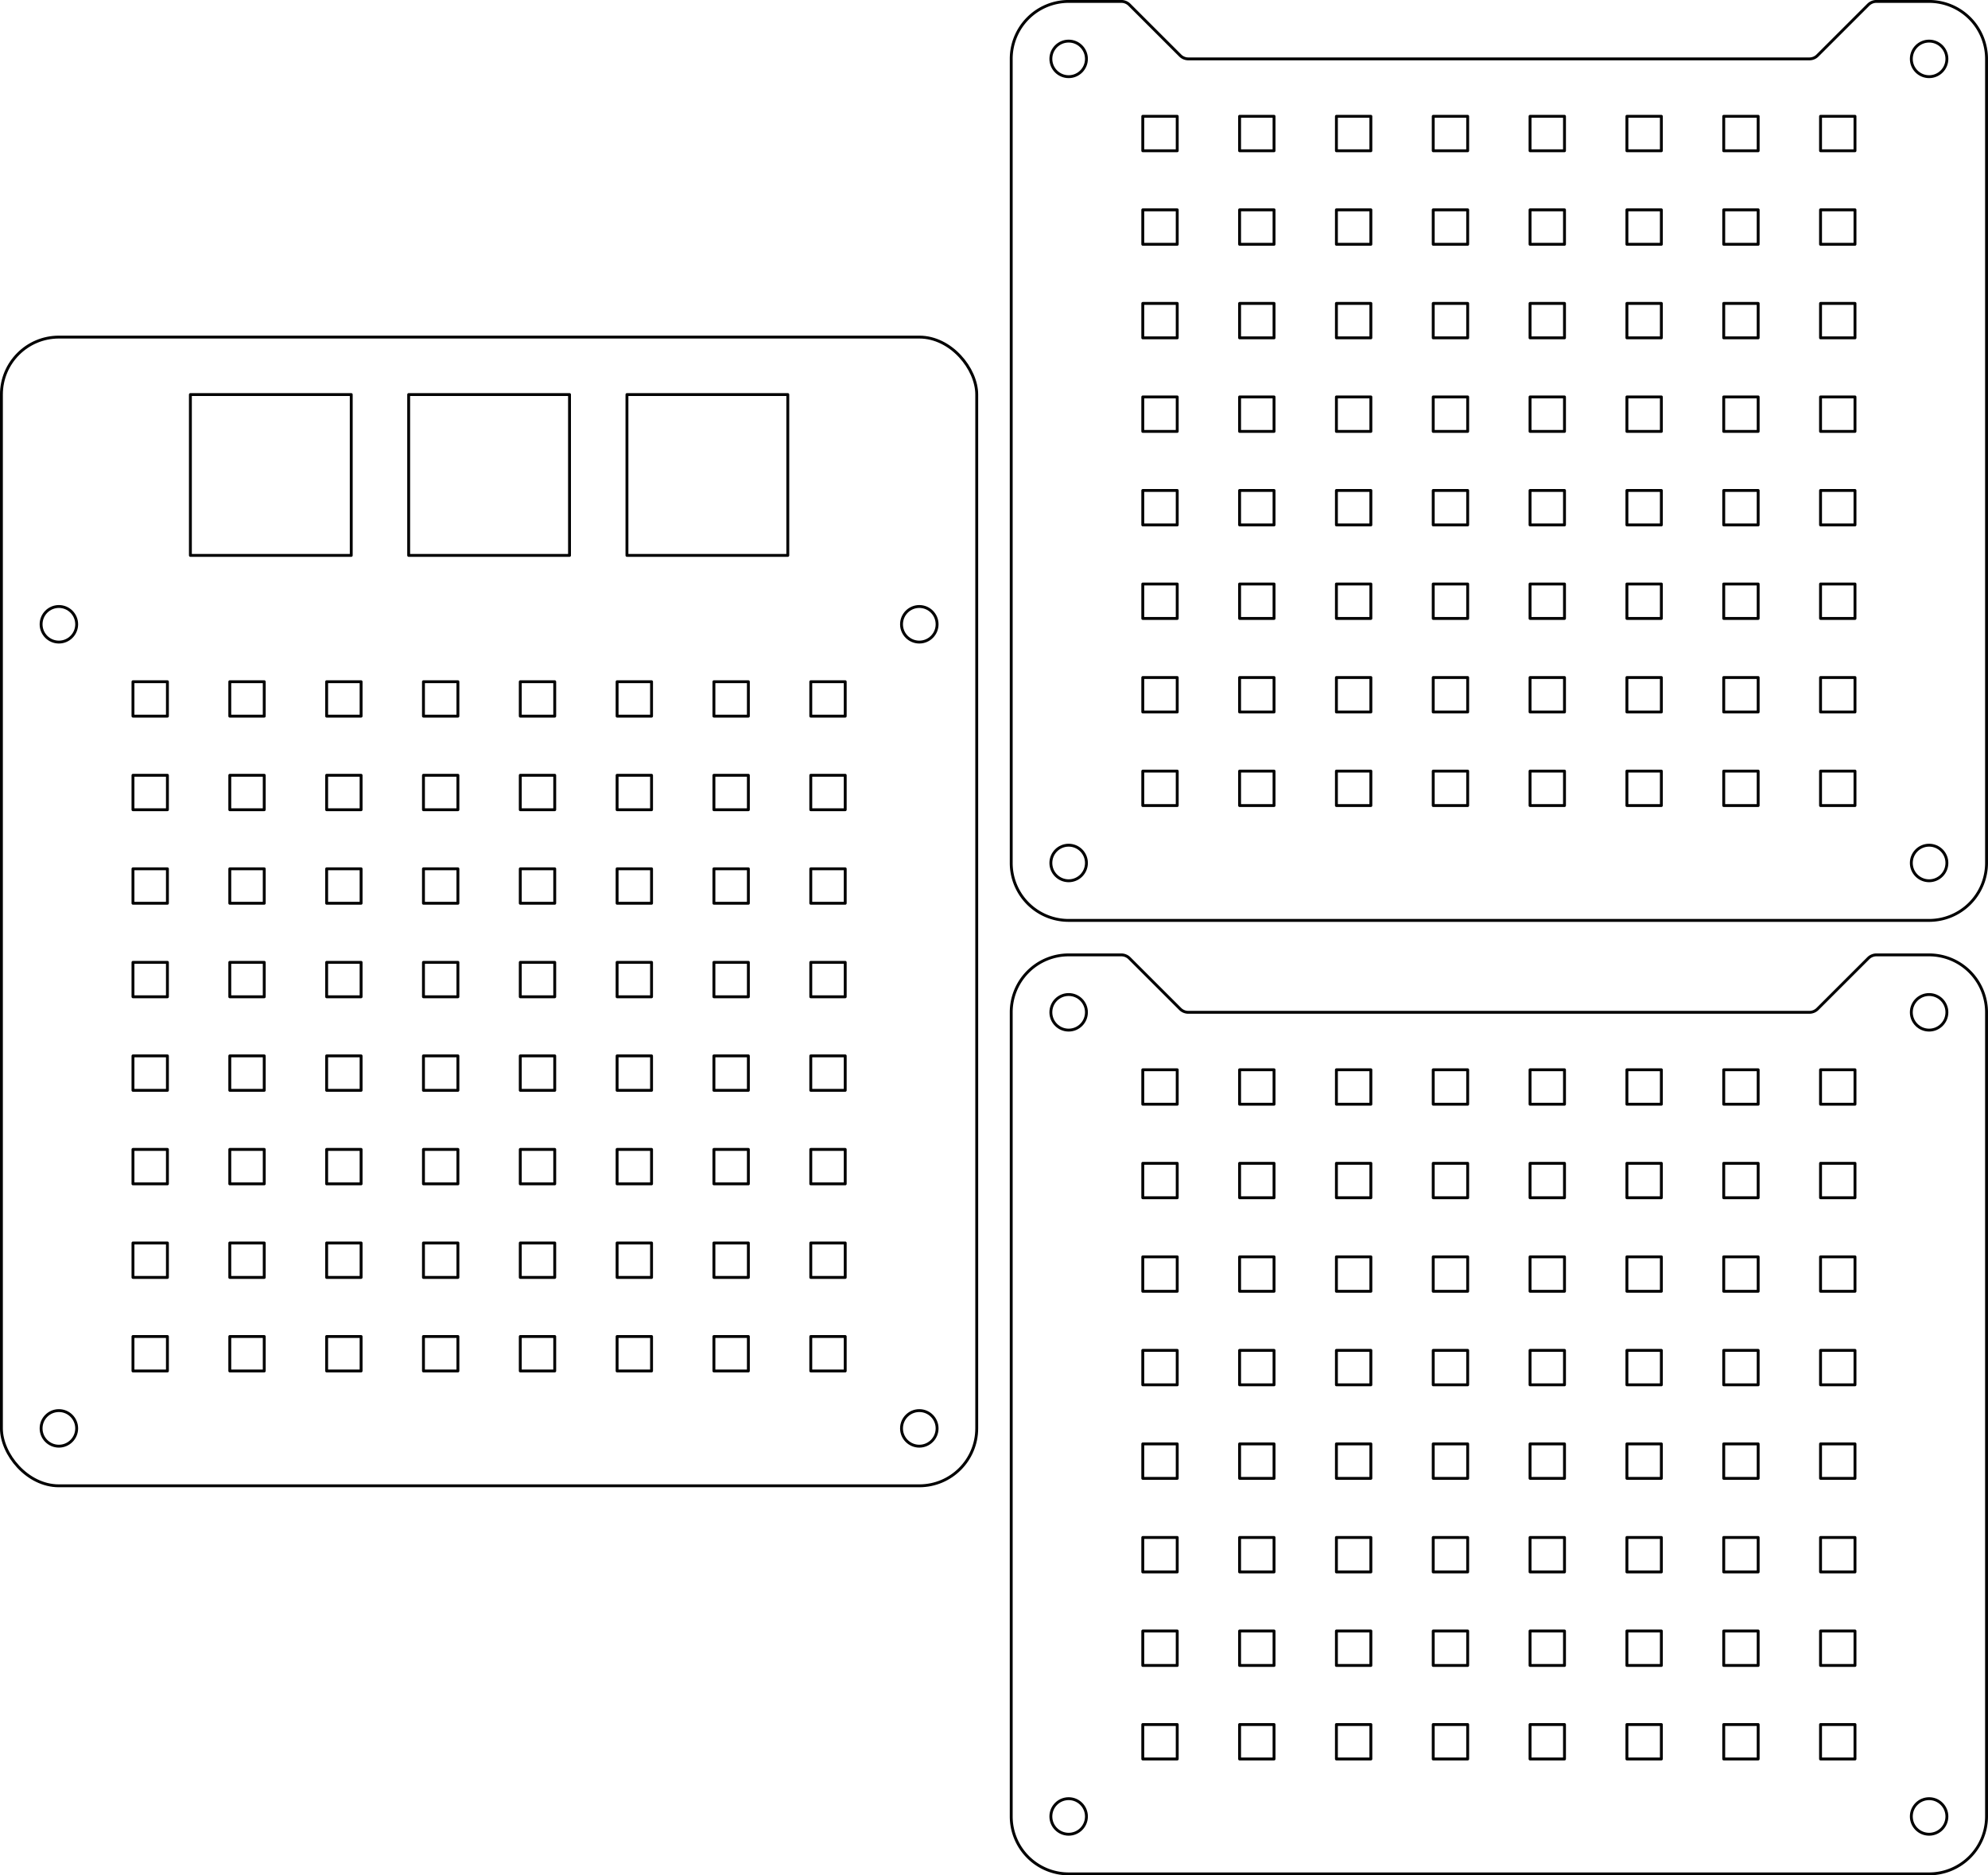 <svg id="_0" data-name="0" xmlns="http://www.w3.org/2000/svg" viewBox="0 0 490.54 462.76"><defs><style>.cls-1{fill:none;stroke:#000;stroke-linecap:round;stroke-linejoin:round;stroke-width:0.71px;}</style></defs><g id="LWPOLYLINE"><rect class="cls-1" x="32.81" y="168.22" width="8.5" height="8.5"/></g><g id="LWPOLYLINE-2" data-name="LWPOLYLINE"><rect class="cls-1" x="56.7" y="168.22" width="8.5" height="8.5"/></g><g id="LWPOLYLINE-3" data-name="LWPOLYLINE"><rect class="cls-1" x="80.6" y="168.22" width="8.5" height="8.5"/></g><g id="LWPOLYLINE-4" data-name="LWPOLYLINE"><rect class="cls-1" x="104.49" y="168.22" width="8.5" height="8.5"/></g><g id="LWPOLYLINE-5" data-name="LWPOLYLINE"><rect class="cls-1" x="128.38" y="168.22" width="8.5" height="8.5"/></g><g id="LWPOLYLINE-6" data-name="LWPOLYLINE"><rect class="cls-1" x="152.27" y="168.22" width="8.5" height="8.5"/></g><g id="LWPOLYLINE-7" data-name="LWPOLYLINE"><rect class="cls-1" x="176.16" y="168.22" width="8.5" height="8.5"/></g><g id="LWPOLYLINE-8" data-name="LWPOLYLINE"><rect class="cls-1" x="200.06" y="168.22" width="8.5" height="8.5"/></g><g id="LWPOLYLINE-9" data-name="LWPOLYLINE"><rect class="cls-1" x="32.81" y="191.31" width="8.5" height="8.5"/></g><g id="LWPOLYLINE-10" data-name="LWPOLYLINE"><rect class="cls-1" x="56.7" y="191.31" width="8.5" height="8.5"/></g><g id="LWPOLYLINE-11" data-name="LWPOLYLINE"><rect class="cls-1" x="80.6" y="191.31" width="8.5" height="8.5"/></g><g id="LWPOLYLINE-12" data-name="LWPOLYLINE"><rect class="cls-1" x="104.49" y="191.31" width="8.5" height="8.5"/></g><g id="LWPOLYLINE-13" data-name="LWPOLYLINE"><rect class="cls-1" x="128.38" y="191.31" width="8.5" height="8.5"/></g><g id="LWPOLYLINE-14" data-name="LWPOLYLINE"><rect class="cls-1" x="152.27" y="191.31" width="8.5" height="8.5"/></g><g id="LWPOLYLINE-15" data-name="LWPOLYLINE"><rect class="cls-1" x="176.16" y="191.31" width="8.5" height="8.5"/></g><g id="LWPOLYLINE-16" data-name="LWPOLYLINE"><rect class="cls-1" x="200.06" y="191.31" width="8.5" height="8.5"/></g><g id="LWPOLYLINE-17" data-name="LWPOLYLINE"><rect class="cls-1" x="32.81" y="214.39" width="8.5" height="8.5"/></g><g id="LWPOLYLINE-18" data-name="LWPOLYLINE"><rect class="cls-1" x="56.7" y="214.39" width="8.5" height="8.5"/></g><g id="LWPOLYLINE-19" data-name="LWPOLYLINE"><rect class="cls-1" x="80.6" y="214.39" width="8.5" height="8.5"/></g><g id="LWPOLYLINE-20" data-name="LWPOLYLINE"><rect class="cls-1" x="104.49" y="214.39" width="8.5" height="8.5"/></g><g id="LWPOLYLINE-21" data-name="LWPOLYLINE"><rect class="cls-1" x="128.38" y="214.39" width="8.5" height="8.5"/></g><g id="LWPOLYLINE-22" data-name="LWPOLYLINE"><rect class="cls-1" x="152.27" y="214.39" width="8.5" height="8.5"/></g><g id="LWPOLYLINE-23" data-name="LWPOLYLINE"><rect class="cls-1" x="176.16" y="214.39" width="8.5" height="8.5"/></g><g id="LWPOLYLINE-24" data-name="LWPOLYLINE"><rect class="cls-1" x="200.06" y="214.39" width="8.5" height="8.5"/></g><g id="LWPOLYLINE-25" data-name="LWPOLYLINE"><rect class="cls-1" x="32.81" y="237.47" width="8.5" height="8.5"/></g><g id="LWPOLYLINE-26" data-name="LWPOLYLINE"><rect class="cls-1" x="56.7" y="237.47" width="8.5" height="8.5"/></g><g id="LWPOLYLINE-27" data-name="LWPOLYLINE"><rect class="cls-1" x="80.6" y="237.47" width="8.5" height="8.5"/></g><g id="LWPOLYLINE-28" data-name="LWPOLYLINE"><rect class="cls-1" x="104.49" y="237.47" width="8.5" height="8.5"/></g><g id="LWPOLYLINE-29" data-name="LWPOLYLINE"><rect class="cls-1" x="128.38" y="237.47" width="8.5" height="8.5"/></g><g id="LWPOLYLINE-30" data-name="LWPOLYLINE"><rect class="cls-1" x="152.27" y="237.47" width="8.5" height="8.5"/></g><g id="LWPOLYLINE-31" data-name="LWPOLYLINE"><rect class="cls-1" x="176.16" y="237.47" width="8.5" height="8.5"/></g><g id="LWPOLYLINE-32" data-name="LWPOLYLINE"><rect class="cls-1" x="200.06" y="237.47" width="8.5" height="8.5"/></g><g id="LWPOLYLINE-33" data-name="LWPOLYLINE"><rect class="cls-1" x="32.81" y="260.55" width="8.5" height="8.5"/></g><g id="LWPOLYLINE-34" data-name="LWPOLYLINE"><rect class="cls-1" x="56.7" y="260.55" width="8.5" height="8.5"/></g><g id="LWPOLYLINE-35" data-name="LWPOLYLINE"><rect class="cls-1" x="80.6" y="260.55" width="8.5" height="8.5"/></g><g id="LWPOLYLINE-36" data-name="LWPOLYLINE"><rect class="cls-1" x="104.49" y="260.55" width="8.5" height="8.5"/></g><g id="LWPOLYLINE-37" data-name="LWPOLYLINE"><rect class="cls-1" x="128.38" y="260.55" width="8.5" height="8.5"/></g><g id="LWPOLYLINE-38" data-name="LWPOLYLINE"><rect class="cls-1" x="152.27" y="260.55" width="8.5" height="8.5"/></g><g id="LWPOLYLINE-39" data-name="LWPOLYLINE"><rect class="cls-1" x="176.16" y="260.55" width="8.5" height="8.5"/></g><g id="LWPOLYLINE-40" data-name="LWPOLYLINE"><rect class="cls-1" x="200.06" y="260.55" width="8.5" height="8.5"/></g><g id="LWPOLYLINE-41" data-name="LWPOLYLINE"><rect class="cls-1" x="32.81" y="283.63" width="8.5" height="8.5"/></g><g id="LWPOLYLINE-42" data-name="LWPOLYLINE"><rect class="cls-1" x="56.7" y="283.63" width="8.5" height="8.5"/></g><g id="LWPOLYLINE-43" data-name="LWPOLYLINE"><rect class="cls-1" x="80.6" y="283.63" width="8.5" height="8.5"/></g><g id="LWPOLYLINE-44" data-name="LWPOLYLINE"><rect class="cls-1" x="104.49" y="283.63" width="8.5" height="8.5"/></g><g id="LWPOLYLINE-45" data-name="LWPOLYLINE"><rect class="cls-1" x="128.38" y="283.63" width="8.5" height="8.5"/></g><g id="LWPOLYLINE-46" data-name="LWPOLYLINE"><rect class="cls-1" x="152.27" y="283.63" width="8.5" height="8.5"/></g><g id="LWPOLYLINE-47" data-name="LWPOLYLINE"><rect class="cls-1" x="176.16" y="283.63" width="8.5" height="8.5"/></g><g id="LWPOLYLINE-48" data-name="LWPOLYLINE"><rect class="cls-1" x="200.06" y="283.63" width="8.5" height="8.5"/></g><g id="LWPOLYLINE-49" data-name="LWPOLYLINE"><rect class="cls-1" x="32.81" y="306.72" width="8.5" height="8.5"/></g><g id="LWPOLYLINE-50" data-name="LWPOLYLINE"><rect class="cls-1" x="56.7" y="306.72" width="8.5" height="8.5"/></g><g id="LWPOLYLINE-51" data-name="LWPOLYLINE"><rect class="cls-1" x="80.6" y="306.72" width="8.5" height="8.5"/></g><g id="LWPOLYLINE-52" data-name="LWPOLYLINE"><rect class="cls-1" x="104.49" y="306.72" width="8.5" height="8.5"/></g><g id="LWPOLYLINE-53" data-name="LWPOLYLINE"><rect class="cls-1" x="128.38" y="306.72" width="8.5" height="8.5"/></g><g id="LWPOLYLINE-54" data-name="LWPOLYLINE"><rect class="cls-1" x="152.27" y="306.72" width="8.5" height="8.5"/></g><g id="LWPOLYLINE-55" data-name="LWPOLYLINE"><rect class="cls-1" x="176.16" y="306.72" width="8.5" height="8.5"/></g><g id="LWPOLYLINE-56" data-name="LWPOLYLINE"><rect class="cls-1" x="200.06" y="306.72" width="8.5" height="8.5"/></g><g id="LWPOLYLINE-57" data-name="LWPOLYLINE"><rect class="cls-1" x="32.81" y="329.8" width="8.5" height="8.5"/></g><g id="LWPOLYLINE-58" data-name="LWPOLYLINE"><rect class="cls-1" x="56.7" y="329.8" width="8.5" height="8.5"/></g><g id="LWPOLYLINE-59" data-name="LWPOLYLINE"><rect class="cls-1" x="80.6" y="329.8" width="8.5" height="8.5"/></g><g id="LWPOLYLINE-60" data-name="LWPOLYLINE"><rect class="cls-1" x="104.49" y="329.8" width="8.5" height="8.5"/></g><g id="LWPOLYLINE-61" data-name="LWPOLYLINE"><rect class="cls-1" x="128.38" y="329.8" width="8.5" height="8.5"/></g><g id="LWPOLYLINE-62" data-name="LWPOLYLINE"><rect class="cls-1" x="152.27" y="329.8" width="8.5" height="8.5"/></g><g id="LWPOLYLINE-63" data-name="LWPOLYLINE"><rect class="cls-1" x="176.16" y="329.8" width="8.5" height="8.5"/></g><g id="LWPOLYLINE-64" data-name="LWPOLYLINE"><rect class="cls-1" x="200.06" y="329.8" width="8.5" height="8.5"/></g><g id="LWPOLYLINE-65" data-name="LWPOLYLINE"><rect class="cls-1" x="154.7" y="97.36" width="39.69" height="39.69"/></g><g id="LWPOLYLINE-66" data-name="LWPOLYLINE"><rect class="cls-1" x="46.98" y="97.36" width="39.69" height="39.69"/></g><g id="LWPOLYLINE-67" data-name="LWPOLYLINE"><rect class="cls-1" x="100.84" y="97.36" width="39.69" height="39.69"/></g><g id="CIRCLE"><circle class="cls-1" cx="226.84" cy="154.05" r="4.39"/></g><g id="CIRCLE-2" data-name="CIRCLE"><circle class="cls-1" cx="14.53" cy="352.47" r="4.39"/></g><g id="CIRCLE-3" data-name="CIRCLE"><circle class="cls-1" cx="14.53" cy="154.05" r="4.39"/></g><g id="CIRCLE-4" data-name="CIRCLE"><circle class="cls-1" cx="226.84" cy="352.47" r="4.39"/></g><g id="SPLINE"><rect class="cls-1" x="0.35" y="83.18" width="240.66" height="283.46" rx="14.17"/></g><g id="SPLINE-2" data-name="SPLINE"><path class="cls-1" d="M499.2,54.12a2.84,2.84,0,0,1,2-.83h13a14.18,14.18,0,0,1,14.18,14.18V265.89a14.17,14.17,0,0,1-14.18,14.17H301.89a14.16,14.16,0,0,1-14.17-14.17V67.47a14.17,14.17,0,0,1,14.17-14.18h13a2.83,2.83,0,0,1,2,.83l12.52,12.51a2.8,2.8,0,0,0,2,.84H484.68a2.81,2.81,0,0,0,2-.84Z" transform="translate(-38.2 -52.94)"/></g><g id="LWPOLYLINE-68" data-name="LWPOLYLINE"><rect class="cls-1" x="377.54" y="28.7" width="8.5" height="8.5"/></g><g id="LWPOLYLINE-69" data-name="LWPOLYLINE"><rect class="cls-1" x="353.65" y="190.28" width="8.5" height="8.5"/></g><g id="LWPOLYLINE-70" data-name="LWPOLYLINE"><rect class="cls-1" x="329.76" y="190.28" width="8.5" height="8.5"/></g><g id="LWPOLYLINE-71" data-name="LWPOLYLINE"><rect class="cls-1" x="377.54" y="74.87" width="8.5" height="8.5"/></g><g id="LWPOLYLINE-72" data-name="LWPOLYLINE"><rect class="cls-1" x="281.98" y="74.87" width="8.5" height="8.5"/></g><g id="CIRCLE-5" data-name="CIRCLE"><circle class="cls-1" cx="263.69" cy="14.53" r="4.39"/></g><g id="LWPOLYLINE-73" data-name="LWPOLYLINE"><rect class="cls-1" x="305.87" y="190.28" width="8.5" height="8.5"/></g><g id="CIRCLE-6" data-name="CIRCLE"><circle class="cls-1" cx="476.01" cy="212.95" r="4.39"/></g><g id="LWPOLYLINE-74" data-name="LWPOLYLINE"><rect class="cls-1" x="449.22" y="190.28" width="8.5" height="8.5"/></g><g id="LWPOLYLINE-75" data-name="LWPOLYLINE"><rect class="cls-1" x="401.44" y="190.28" width="8.5" height="8.5"/></g><g id="CIRCLE-7" data-name="CIRCLE"><circle class="cls-1" cx="263.69" cy="212.95" r="4.39"/></g><g id="LWPOLYLINE-76" data-name="LWPOLYLINE"><rect class="cls-1" x="449.22" y="51.78" width="8.5" height="8.5"/></g><g id="LWPOLYLINE-77" data-name="LWPOLYLINE"><rect class="cls-1" x="425.33" y="190.28" width="8.5" height="8.5"/></g><g id="LWPOLYLINE-78" data-name="LWPOLYLINE"><rect class="cls-1" x="377.54" y="190.28" width="8.5" height="8.5"/></g><g id="LWPOLYLINE-79" data-name="LWPOLYLINE"><rect class="cls-1" x="425.33" y="51.78" width="8.5" height="8.5"/></g><g id="CIRCLE-8" data-name="CIRCLE"><circle class="cls-1" cx="476.01" cy="14.53" r="4.39"/></g><g id="LWPOLYLINE-80" data-name="LWPOLYLINE"><rect class="cls-1" x="425.33" y="74.87" width="8.5" height="8.5"/></g><g id="LWPOLYLINE-81" data-name="LWPOLYLINE"><rect class="cls-1" x="281.98" y="28.7" width="8.5" height="8.5"/></g><g id="LWPOLYLINE-82" data-name="LWPOLYLINE"><rect class="cls-1" x="329.76" y="74.87" width="8.5" height="8.5"/></g><g id="LWPOLYLINE-83" data-name="LWPOLYLINE"><rect class="cls-1" x="353.65" y="74.87" width="8.5" height="8.5"/></g><g id="LWPOLYLINE-84" data-name="LWPOLYLINE"><rect class="cls-1" x="401.44" y="51.78" width="8.5" height="8.5"/></g><g id="LWPOLYLINE-85" data-name="LWPOLYLINE"><rect class="cls-1" x="305.87" y="74.87" width="8.5" height="8.5"/></g><g id="LWPOLYLINE-86" data-name="LWPOLYLINE"><rect class="cls-1" x="401.44" y="74.87" width="8.5" height="8.5"/></g><g id="LWPOLYLINE-87" data-name="LWPOLYLINE"><rect class="cls-1" x="305.87" y="28.7" width="8.5" height="8.5"/></g><g id="LWPOLYLINE-88" data-name="LWPOLYLINE"><rect class="cls-1" x="329.76" y="28.7" width="8.5" height="8.5"/></g><g id="LWPOLYLINE-89" data-name="LWPOLYLINE"><rect class="cls-1" x="353.65" y="28.7" width="8.5" height="8.5"/></g><g id="LWPOLYLINE-90" data-name="LWPOLYLINE"><rect class="cls-1" x="401.44" y="28.7" width="8.5" height="8.5"/></g><g id="LWPOLYLINE-91" data-name="LWPOLYLINE"><rect class="cls-1" x="425.33" y="28.7" width="8.5" height="8.5"/></g><g id="LWPOLYLINE-92" data-name="LWPOLYLINE"><rect class="cls-1" x="449.22" y="28.7" width="8.5" height="8.5"/></g><g id="LWPOLYLINE-93" data-name="LWPOLYLINE"><rect class="cls-1" x="281.98" y="51.78" width="8.5" height="8.5"/></g><g id="LWPOLYLINE-94" data-name="LWPOLYLINE"><rect class="cls-1" x="305.87" y="51.78" width="8.5" height="8.5"/></g><g id="LWPOLYLINE-95" data-name="LWPOLYLINE"><rect class="cls-1" x="329.76" y="51.78" width="8.5" height="8.5"/></g><g id="LWPOLYLINE-96" data-name="LWPOLYLINE"><rect class="cls-1" x="353.65" y="51.78" width="8.5" height="8.5"/></g><g id="LWPOLYLINE-97" data-name="LWPOLYLINE"><rect class="cls-1" x="377.54" y="51.78" width="8.5" height="8.5"/></g><g id="LWPOLYLINE-98" data-name="LWPOLYLINE"><rect class="cls-1" x="449.22" y="74.87" width="8.5" height="8.5"/></g><g id="LWPOLYLINE-99" data-name="LWPOLYLINE"><rect class="cls-1" x="305.87" y="167.19" width="8.5" height="8.5"/></g><g id="LWPOLYLINE-100" data-name="LWPOLYLINE"><rect class="cls-1" x="425.33" y="167.19" width="8.5" height="8.5"/></g><g id="LWPOLYLINE-101" data-name="LWPOLYLINE"><rect class="cls-1" x="353.65" y="97.95" width="8.5" height="8.5"/></g><g id="LWPOLYLINE-102" data-name="LWPOLYLINE"><rect class="cls-1" x="329.76" y="144.11" width="8.5" height="8.5"/></g><g id="LWPOLYLINE-103" data-name="LWPOLYLINE"><rect class="cls-1" x="401.44" y="167.19" width="8.5" height="8.5"/></g><g id="LWPOLYLINE-104" data-name="LWPOLYLINE"><rect class="cls-1" x="353.65" y="167.19" width="8.5" height="8.5"/></g><g id="LWPOLYLINE-105" data-name="LWPOLYLINE"><rect class="cls-1" x="329.76" y="167.19" width="8.5" height="8.5"/></g><g id="LWPOLYLINE-106" data-name="LWPOLYLINE"><rect class="cls-1" x="353.65" y="144.11" width="8.5" height="8.5"/></g><g id="LWPOLYLINE-107" data-name="LWPOLYLINE"><rect class="cls-1" x="377.54" y="144.11" width="8.5" height="8.5"/></g><g id="LWPOLYLINE-108" data-name="LWPOLYLINE"><rect class="cls-1" x="305.87" y="121.03" width="8.5" height="8.5"/></g><g id="LWPOLYLINE-109" data-name="LWPOLYLINE"><rect class="cls-1" x="449.22" y="144.11" width="8.5" height="8.5"/></g><g id="LWPOLYLINE-110" data-name="LWPOLYLINE"><rect class="cls-1" x="449.22" y="121.03" width="8.5" height="8.5"/></g><g id="LWPOLYLINE-111" data-name="LWPOLYLINE"><rect class="cls-1" x="329.76" y="97.95" width="8.5" height="8.5"/></g><g id="LWPOLYLINE-112" data-name="LWPOLYLINE"><rect class="cls-1" x="305.87" y="144.11" width="8.5" height="8.5"/></g><g id="LWPOLYLINE-113" data-name="LWPOLYLINE"><rect class="cls-1" x="281.98" y="121.03" width="8.5" height="8.5"/></g><g id="LWPOLYLINE-114" data-name="LWPOLYLINE"><rect class="cls-1" x="377.54" y="121.03" width="8.5" height="8.5"/></g><g id="LWPOLYLINE-115" data-name="LWPOLYLINE"><rect class="cls-1" x="281.98" y="144.11" width="8.5" height="8.5"/></g><g id="LWPOLYLINE-116" data-name="LWPOLYLINE"><rect class="cls-1" x="281.98" y="97.95" width="8.5" height="8.5"/></g><g id="LWPOLYLINE-117" data-name="LWPOLYLINE"><rect class="cls-1" x="281.98" y="167.19" width="8.5" height="8.5"/></g><g id="LWPOLYLINE-118" data-name="LWPOLYLINE"><rect class="cls-1" x="401.44" y="121.03" width="8.5" height="8.5"/></g><g id="LWPOLYLINE-119" data-name="LWPOLYLINE"><rect class="cls-1" x="401.44" y="144.11" width="8.5" height="8.5"/></g><g id="LWPOLYLINE-120" data-name="LWPOLYLINE"><rect class="cls-1" x="449.22" y="167.19" width="8.5" height="8.5"/></g><g id="LWPOLYLINE-121" data-name="LWPOLYLINE"><rect class="cls-1" x="449.22" y="97.95" width="8.5" height="8.5"/></g><g id="LWPOLYLINE-122" data-name="LWPOLYLINE"><rect class="cls-1" x="305.87" y="97.95" width="8.5" height="8.5"/></g><g id="LWPOLYLINE-123" data-name="LWPOLYLINE"><rect class="cls-1" x="425.33" y="121.03" width="8.5" height="8.5"/></g><g id="LWPOLYLINE-124" data-name="LWPOLYLINE"><rect class="cls-1" x="425.33" y="144.11" width="8.5" height="8.5"/></g><g id="LWPOLYLINE-125" data-name="LWPOLYLINE"><rect class="cls-1" x="377.54" y="167.19" width="8.5" height="8.5"/></g><g id="LWPOLYLINE-126" data-name="LWPOLYLINE"><rect class="cls-1" x="377.54" y="97.95" width="8.5" height="8.5"/></g><g id="LWPOLYLINE-127" data-name="LWPOLYLINE"><rect class="cls-1" x="401.44" y="97.95" width="8.5" height="8.5"/></g><g id="LWPOLYLINE-128" data-name="LWPOLYLINE"><rect class="cls-1" x="281.98" y="190.28" width="8.5" height="8.5"/></g><g id="LWPOLYLINE-129" data-name="LWPOLYLINE"><rect class="cls-1" x="353.65" y="121.03" width="8.5" height="8.5"/></g><g id="LWPOLYLINE-130" data-name="LWPOLYLINE"><rect class="cls-1" x="329.76" y="121.03" width="8.5" height="8.5"/></g><g id="LWPOLYLINE-131" data-name="LWPOLYLINE"><rect class="cls-1" x="425.33" y="97.95" width="8.5" height="8.5"/></g><g id="SPLINE-3" data-name="SPLINE"><path class="cls-1" d="M499.2,289.4a2.84,2.84,0,0,1,2-.83h13a14.17,14.17,0,0,1,14.18,14.17V501.17a14.18,14.18,0,0,1-14.18,14.17H301.89a14.17,14.17,0,0,1-14.17-14.17V302.74a14.16,14.16,0,0,1,14.17-14.17h13a2.83,2.83,0,0,1,2,.83l12.52,12.51a2.83,2.83,0,0,0,2,.83H484.68a2.84,2.84,0,0,0,2-.83Z" transform="translate(-38.2 -52.94)"/></g><g id="LWPOLYLINE-132" data-name="LWPOLYLINE"><rect class="cls-1" x="377.54" y="263.98" width="8.5" height="8.5"/></g><g id="LWPOLYLINE-133" data-name="LWPOLYLINE"><rect class="cls-1" x="353.65" y="425.55" width="8.5" height="8.5"/></g><g id="LWPOLYLINE-134" data-name="LWPOLYLINE"><rect class="cls-1" x="329.76" y="425.55" width="8.5" height="8.5"/></g><g id="LWPOLYLINE-135" data-name="LWPOLYLINE"><rect class="cls-1" x="377.54" y="310.14" width="8.5" height="8.5"/></g><g id="LWPOLYLINE-136" data-name="LWPOLYLINE"><rect class="cls-1" x="281.98" y="310.14" width="8.5" height="8.5"/></g><g id="CIRCLE-9" data-name="CIRCLE"><circle class="cls-1" cx="263.69" cy="249.8" r="4.39"/></g><g id="LWPOLYLINE-137" data-name="LWPOLYLINE"><rect class="cls-1" x="305.87" y="425.55" width="8.5" height="8.5"/></g><g id="CIRCLE-10" data-name="CIRCLE"><circle class="cls-1" cx="476.01" cy="448.23" r="4.39"/></g><g id="LWPOLYLINE-138" data-name="LWPOLYLINE"><rect class="cls-1" x="449.22" y="425.55" width="8.5" height="8.5"/></g><g id="LWPOLYLINE-139" data-name="LWPOLYLINE"><rect class="cls-1" x="401.44" y="425.55" width="8.5" height="8.5"/></g><g id="CIRCLE-11" data-name="CIRCLE"><circle class="cls-1" cx="263.69" cy="448.23" r="4.39"/></g><g id="LWPOLYLINE-140" data-name="LWPOLYLINE"><rect class="cls-1" x="449.22" y="287.06" width="8.5" height="8.5"/></g><g id="LWPOLYLINE-141" data-name="LWPOLYLINE"><rect class="cls-1" x="425.33" y="425.55" width="8.5" height="8.5"/></g><g id="LWPOLYLINE-142" data-name="LWPOLYLINE"><rect class="cls-1" x="377.54" y="425.55" width="8.5" height="8.5"/></g><g id="LWPOLYLINE-143" data-name="LWPOLYLINE"><rect class="cls-1" x="425.33" y="287.06" width="8.5" height="8.5"/></g><g id="CIRCLE-12" data-name="CIRCLE"><circle class="cls-1" cx="476.01" cy="249.8" r="4.39"/></g><g id="LWPOLYLINE-144" data-name="LWPOLYLINE"><rect class="cls-1" x="425.33" y="310.14" width="8.5" height="8.5"/></g><g id="LWPOLYLINE-145" data-name="LWPOLYLINE"><rect class="cls-1" x="281.98" y="263.98" width="8.5" height="8.5"/></g><g id="LWPOLYLINE-146" data-name="LWPOLYLINE"><rect class="cls-1" x="329.76" y="310.14" width="8.5" height="8.5"/></g><g id="LWPOLYLINE-147" data-name="LWPOLYLINE"><rect class="cls-1" x="353.65" y="310.14" width="8.5" height="8.5"/></g><g id="LWPOLYLINE-148" data-name="LWPOLYLINE"><rect class="cls-1" x="401.44" y="287.06" width="8.5" height="8.5"/></g><g id="LWPOLYLINE-149" data-name="LWPOLYLINE"><rect class="cls-1" x="305.87" y="310.14" width="8.5" height="8.5"/></g><g id="LWPOLYLINE-150" data-name="LWPOLYLINE"><rect class="cls-1" x="401.44" y="310.14" width="8.5" height="8.5"/></g><g id="LWPOLYLINE-151" data-name="LWPOLYLINE"><rect class="cls-1" x="305.87" y="263.98" width="8.5" height="8.5"/></g><g id="LWPOLYLINE-152" data-name="LWPOLYLINE"><rect class="cls-1" x="329.76" y="263.98" width="8.5" height="8.5"/></g><g id="LWPOLYLINE-153" data-name="LWPOLYLINE"><rect class="cls-1" x="353.65" y="263.98" width="8.5" height="8.5"/></g><g id="LWPOLYLINE-154" data-name="LWPOLYLINE"><rect class="cls-1" x="401.44" y="263.98" width="8.5" height="8.5"/></g><g id="LWPOLYLINE-155" data-name="LWPOLYLINE"><rect class="cls-1" x="425.33" y="263.98" width="8.5" height="8.5"/></g><g id="LWPOLYLINE-156" data-name="LWPOLYLINE"><rect class="cls-1" x="449.22" y="263.98" width="8.5" height="8.5"/></g><g id="LWPOLYLINE-157" data-name="LWPOLYLINE"><rect class="cls-1" x="281.98" y="287.06" width="8.5" height="8.5"/></g><g id="LWPOLYLINE-158" data-name="LWPOLYLINE"><rect class="cls-1" x="305.87" y="287.06" width="8.5" height="8.5"/></g><g id="LWPOLYLINE-159" data-name="LWPOLYLINE"><rect class="cls-1" x="329.76" y="287.06" width="8.5" height="8.5"/></g><g id="LWPOLYLINE-160" data-name="LWPOLYLINE"><rect class="cls-1" x="353.65" y="287.06" width="8.5" height="8.5"/></g><g id="LWPOLYLINE-161" data-name="LWPOLYLINE"><rect class="cls-1" x="377.54" y="287.06" width="8.5" height="8.5"/></g><g id="LWPOLYLINE-162" data-name="LWPOLYLINE"><rect class="cls-1" x="449.22" y="310.14" width="8.5" height="8.5"/></g><g id="LWPOLYLINE-163" data-name="LWPOLYLINE"><rect class="cls-1" x="305.87" y="402.47" width="8.5" height="8.5"/></g><g id="LWPOLYLINE-164" data-name="LWPOLYLINE"><rect class="cls-1" x="425.33" y="402.47" width="8.5" height="8.5"/></g><g id="LWPOLYLINE-165" data-name="LWPOLYLINE"><rect class="cls-1" x="353.65" y="333.22" width="8.5" height="8.5"/></g><g id="LWPOLYLINE-166" data-name="LWPOLYLINE"><rect class="cls-1" x="329.76" y="379.39" width="8.5" height="8.5"/></g><g id="LWPOLYLINE-167" data-name="LWPOLYLINE"><rect class="cls-1" x="401.44" y="402.47" width="8.5" height="8.5"/></g><g id="LWPOLYLINE-168" data-name="LWPOLYLINE"><rect class="cls-1" x="353.65" y="402.47" width="8.5" height="8.5"/></g><g id="LWPOLYLINE-169" data-name="LWPOLYLINE"><rect class="cls-1" x="329.76" y="402.47" width="8.5" height="8.5"/></g><g id="LWPOLYLINE-170" data-name="LWPOLYLINE"><rect class="cls-1" x="353.65" y="379.39" width="8.5" height="8.5"/></g><g id="LWPOLYLINE-171" data-name="LWPOLYLINE"><rect class="cls-1" x="377.54" y="379.39" width="8.5" height="8.5"/></g><g id="LWPOLYLINE-172" data-name="LWPOLYLINE"><rect class="cls-1" x="305.87" y="356.3" width="8.5" height="8.5"/></g><g id="LWPOLYLINE-173" data-name="LWPOLYLINE"><rect class="cls-1" x="449.22" y="379.39" width="8.5" height="8.5"/></g><g id="LWPOLYLINE-174" data-name="LWPOLYLINE"><rect class="cls-1" x="449.22" y="356.3" width="8.5" height="8.5"/></g><g id="LWPOLYLINE-175" data-name="LWPOLYLINE"><rect class="cls-1" x="329.76" y="333.22" width="8.5" height="8.5"/></g><g id="LWPOLYLINE-176" data-name="LWPOLYLINE"><rect class="cls-1" x="305.87" y="379.39" width="8.5" height="8.5"/></g><g id="LWPOLYLINE-177" data-name="LWPOLYLINE"><rect class="cls-1" x="281.98" y="356.3" width="8.5" height="8.5"/></g><g id="LWPOLYLINE-178" data-name="LWPOLYLINE"><rect class="cls-1" x="377.54" y="356.3" width="8.5" height="8.5"/></g><g id="LWPOLYLINE-179" data-name="LWPOLYLINE"><rect class="cls-1" x="281.98" y="379.39" width="8.5" height="8.5"/></g><g id="LWPOLYLINE-180" data-name="LWPOLYLINE"><rect class="cls-1" x="281.98" y="333.22" width="8.5" height="8.5"/></g><g id="LWPOLYLINE-181" data-name="LWPOLYLINE"><rect class="cls-1" x="281.98" y="402.47" width="8.5" height="8.5"/></g><g id="LWPOLYLINE-182" data-name="LWPOLYLINE"><rect class="cls-1" x="401.44" y="356.3" width="8.5" height="8.5"/></g><g id="LWPOLYLINE-183" data-name="LWPOLYLINE"><rect class="cls-1" x="401.44" y="379.39" width="8.5" height="8.5"/></g><g id="LWPOLYLINE-184" data-name="LWPOLYLINE"><rect class="cls-1" x="449.22" y="402.47" width="8.5" height="8.5"/></g><g id="LWPOLYLINE-185" data-name="LWPOLYLINE"><rect class="cls-1" x="449.22" y="333.22" width="8.5" height="8.5"/></g><g id="LWPOLYLINE-186" data-name="LWPOLYLINE"><rect class="cls-1" x="305.87" y="333.22" width="8.5" height="8.5"/></g><g id="LWPOLYLINE-187" data-name="LWPOLYLINE"><rect class="cls-1" x="425.33" y="356.3" width="8.5" height="8.5"/></g><g id="LWPOLYLINE-188" data-name="LWPOLYLINE"><rect class="cls-1" x="425.33" y="379.39" width="8.5" height="8.5"/></g><g id="LWPOLYLINE-189" data-name="LWPOLYLINE"><rect class="cls-1" x="377.54" y="402.47" width="8.5" height="8.5"/></g><g id="LWPOLYLINE-190" data-name="LWPOLYLINE"><rect class="cls-1" x="377.54" y="333.22" width="8.5" height="8.5"/></g><g id="LWPOLYLINE-191" data-name="LWPOLYLINE"><rect class="cls-1" x="401.44" y="333.22" width="8.5" height="8.5"/></g><g id="LWPOLYLINE-192" data-name="LWPOLYLINE"><rect class="cls-1" x="281.98" y="425.55" width="8.5" height="8.5"/></g><g id="LWPOLYLINE-193" data-name="LWPOLYLINE"><rect class="cls-1" x="353.65" y="356.3" width="8.5" height="8.5"/></g><g id="LWPOLYLINE-194" data-name="LWPOLYLINE"><rect class="cls-1" x="329.76" y="356.3" width="8.5" height="8.5"/></g><g id="LWPOLYLINE-195" data-name="LWPOLYLINE"><rect class="cls-1" x="425.33" y="333.22" width="8.5" height="8.5"/></g></svg>